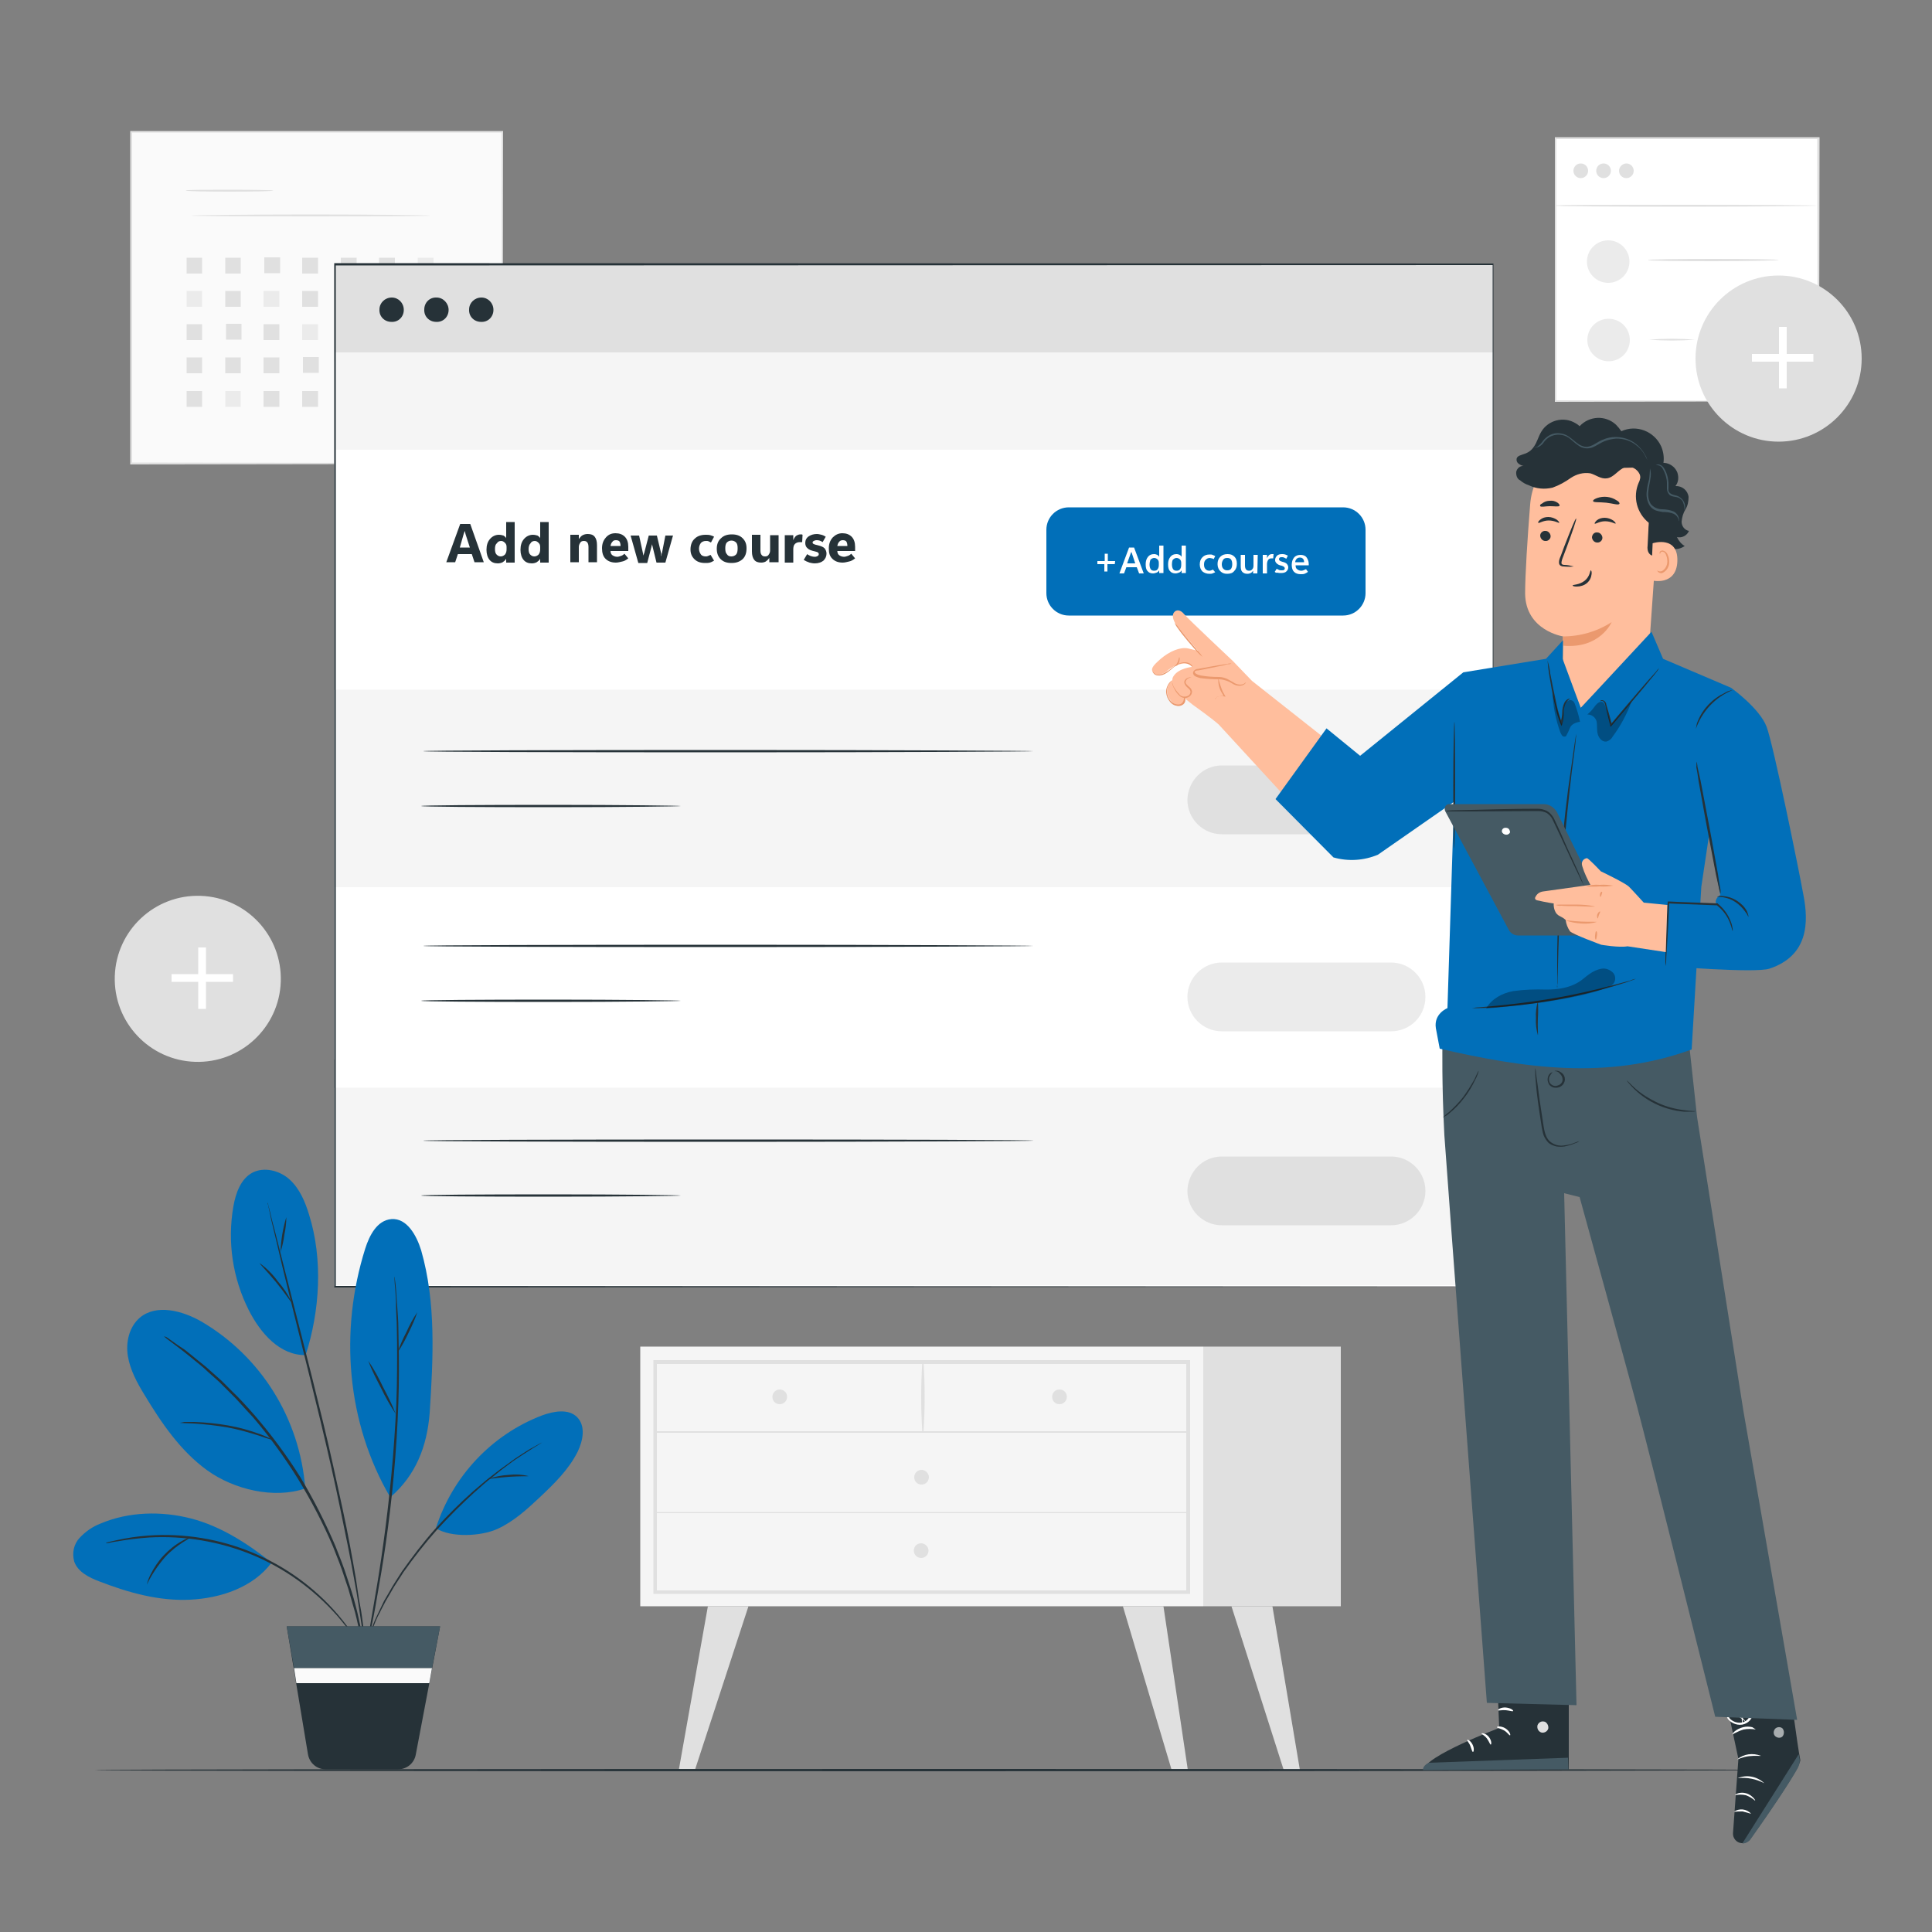 <?xml version="1.0" encoding="utf-8"?>
<!-- Generator: Adobe Illustrator 27.3.1, SVG Export Plug-In . SVG Version: 6.00 Build 0)  -->
<svg version="1.1" id="Layer_1" xmlns="http://www.w3.org/2000/svg" xmlns:xlink="http://www.w3.org/1999/xlink" x="0px" y="0px"
	 viewBox="0 0 500 500" style="enable-background:new 0 0 500 500;" xml:space="preserve">
<rect x="0" y="0" width="500" height="500" fill="#808080" stroke="none"/>
<style type="text/css">
	.st0{fill:#FAFAFA;}
	.st1{fill:#E0E0E0;}
	.st2{fill:#EBEBEB;}
	.st3{fill:#FFFFFF;}
	.st4{fill:#F5F5F5;}
	.st5{fill:#263238;}
	.st6{fill:#016FB9;}
	.st7{fill:#455A64;}
	.st8{opacity:0.6;}
	.st9{fill:#FFBE9D;}
	.st10{fill:#EB996E;}
	.st11{opacity:0.3;}
</style>
<g id="freepik--background-complete--inject-9">
	<rect x="33.9" y="34.1" class="st0" width="96.1" height="85.9"/>
	<path class="st1" d="M130,120c0,0,0-0.6,0-1.6s0-2.6,0-4.6c0-4,0-9.9-0.1-17.4c0-15-0.1-36.5-0.1-62.3l0.2,0.2H34l0,0l0.2-0.3
		c0,31.3,0,60.7,0,85.9l-0.2-0.2l69.5,0.1L123,120h5.2h1.3h-1.3h-5.1l-19.6,0.1l-69.6,0.1h-0.2V120c0-25.2,0-54.7,0-85.9v-0.2H34h96
		h0.2V34c0,25.9-0.1,47.4-0.1,62.4c0,7.5-0.1,13.4-0.1,17.4c0,2,0,3.5,0,4.6S130,120,130,120z"/>
	<path class="st1" d="M70.7,49.3c0,0.2-5.1,0.3-11.3,0.3s-11.3-0.1-11.3-0.3s5.1-0.2,11.3-0.2S70.7,49.2,70.7,49.3z"/>
	<path class="st1" d="M111.4,55.8c0,0.1-13.9,0.2-31,0.2s-31-0.1-31-0.2s13.9-0.3,31-0.3S111.4,55.7,111.4,55.8z"/>
	<rect x="48.3" y="66.7" class="st1" width="4" height="4.1"/>
	<rect x="58.3" y="66.7" class="st1" width="4" height="4.1"/>
	<rect x="68.4" y="66.6" class="st1" width="4.1" height="4.1"/>
	<rect x="78.2" y="66.7" class="st1" width="4.1" height="4.1"/>
	<rect x="88.2" y="66.7" class="st1" width="4.1" height="4.1"/>
	<rect x="98.1" y="66.7" class="st1" width="4.1" height="4.1"/>
	<rect x="108.1" y="66.7" class="st2" width="4.1" height="4.1"/>
	<rect x="48.3" y="75.3" class="st2" width="4" height="4.1"/>
	<rect x="58.3" y="75.3" class="st1" width="4" height="4.1"/>
	<rect x="68.2" y="75.3" class="st2" width="4.1" height="4.1"/>
	<rect x="78.2" y="75.3" class="st1" width="4.1" height="4.1"/>
	<rect x="88.2" y="75.3" class="st1" width="4.1" height="4.1"/>
	<rect x="98.3" y="75.2" class="st1" width="4.1" height="4.1"/>
	<rect x="108.1" y="75.3" class="st1" width="4.1" height="4.1"/>
	<rect x="48.3" y="83.9" class="st1" width="4" height="4.1"/>
	<rect x="58.5" y="83.8" class="st1" width="4" height="4.1"/>
	<rect x="68.2" y="83.9" class="st1" width="4.1" height="4.1"/>
	<rect x="78.2" y="83.9" class="st2" width="4.1" height="4.1"/>
	<rect x="88.2" y="83.9" class="st1" width="4.1" height="4.1"/>
	<rect x="98.1" y="83.9" class="st1" width="4.1" height="4.1"/>
	<rect x="108.1" y="83.9" class="st1" width="4.1" height="4.1"/>
	<rect x="48.3" y="92.5" class="st1" width="4" height="4.1"/>
	<rect x="58.3" y="92.5" class="st1" width="4" height="4.1"/>
	<rect x="68.2" y="92.5" class="st1" width="4.1" height="4.1"/>
	<rect x="78.4" y="92.4" class="st1" width="4.1" height="4.1"/>
	<rect x="88.2" y="92.5" class="st1" width="4.1" height="4.1"/>
	<rect x="98.1" y="92.5" class="st2" width="4.1" height="4.1"/>
	<rect x="108.1" y="92.5" class="st1" width="4.1" height="4.1"/>
	<rect x="48.3" y="101.2" class="st1" width="4" height="4.1"/>
	<rect x="58.3" y="101.2" class="st2" width="4" height="4.1"/>
	<rect x="68.2" y="101.2" class="st1" width="4.1" height="4.1"/>
	<rect x="78.2" y="101.2" class="st1" width="4.1" height="4.1"/>
	<rect x="88.2" y="101.2" class="st1" width="4.1" height="4.1"/>
	<rect x="98.3" y="101" class="st1" width="4.1" height="4.1"/>
	<rect x="108.1" y="101.2" class="st1" width="4.1" height="4.1"/>
	<rect x="402.5" y="35.8" class="st3" width="68" height="68"/>
	<path class="st1" d="M470.5,103.9c0,0,0-0.1,0-0.3s0-0.5,0-1c0-0.8,0-2.1,0-3.7c0-3.2,0-7.9-0.1-13.8c0-11.9-0.1-28.9-0.1-49.3
		l0.2,0.2h-68l0,0l0.3-0.3c0,24.9,0,48.3,0,68.1l-0.2-0.2l49.2,0.1l13.9,0.1h3.7h0.9L470.5,103.9l-1.1-0.1h-3.6l-13.8,0.1l-49.4,0.1
		h-0.2v-0.2c0-19.8,0-43.1,0-68v-0.3h0.3h68h0.2v0.2c0,20.4-0.1,37.5-0.1,49.4c0,5.9,0,10.6-0.1,13.8c0,1.6,0,2.8,0,3.6
		c0,0.4,0,0.7,0,0.9S470.5,103.9,470.5,103.9z"/>
	<path class="st1" d="M470.2,53.2c0,0.1-15.2,0.3-33.9,0.3s-33.9-0.1-33.9-0.3s15.2-0.2,33.9-0.2S470.2,53.1,470.2,53.2z"/>
	<circle class="st1" cx="409.1" cy="44.2" r="1.9"/>
	<circle class="st1" cx="415" cy="44.2" r="1.9"/>
	<path class="st1" d="M422.8,44.2c0,1.1-0.9,1.9-1.9,1.9c-1.1,0-1.9-0.9-1.9-1.9s0.9-1.9,1.9-1.9l0,0
		C421.9,42.3,422.8,43.1,422.8,44.2L422.8,44.2z"/>
	<circle class="st2" cx="416.2" cy="67.7" r="5.5"/>
	<path class="st2" d="M421.8,88c0,3.1-2.5,5.5-5.5,5.5s-5.5-2.5-5.5-5.5c0-3.1,2.5-5.5,5.5-5.5l0,0C419.3,82.5,421.8,84.9,421.8,88z
		"/>
	<path class="st1" d="M460.3,67.3c0,0.1-7.6,0.3-16.9,0.3s-16.9-0.1-16.9-0.3s7.6-0.3,16.9-0.3S460.3,67.1,460.3,67.3z"/>
	<path class="st1" d="M438.7,87.9c-4,0.3-8,0.3-12,0C430.7,87.6,434.7,87.6,438.7,87.9z"/>
	<circle class="st1" cx="460.3" cy="92.8" r="21.5"/>
	<rect x="460.4" y="84.6" class="st3" width="2" height="15.9"/>
	<rect x="453.4" y="91.6" class="st3" width="15.9" height="2"/>
	
		<ellipse transform="matrix(3.327791e-02 -0.999 0.999 3.327791e-02 -203.567 296.142)" class="st1" cx="51.3" cy="253.3" rx="21.5" ry="21.5"/>
	<rect x="51.3" y="245.2" class="st3" width="2" height="15.9"/>
	<rect x="44.4" y="252.1" class="st3" width="15.9" height="2"/>
	<rect x="165.7" y="348.5" class="st4" width="145.7" height="67.2"/>
	<path class="st1" d="M308,412.5H169.1V352H308V412.5z M170,411.6h137V353H170V411.6z"/>
	<rect x="311.4" y="348.5" class="st1" width="35.6" height="67.2"/>
	<path class="st1" d="M169.5,370.8h138c0.1,0,0.2-0.1,0.2-0.2s-0.1-0.2-0.2-0.2h-138c-0.1,0-0.2,0.1-0.2,0.2
		C169.3,370.7,169.4,370.8,169.5,370.8L169.5,370.8z"/>
	<path class="st1" d="M239,370.6c0.4-6.1,0.4-12.2,0-18.2c0-0.1-0.1-0.2-0.2-0.1c-0.1,0-0.1,0.1-0.1,0.1c-0.4,6.1-0.4,12.2,0,18.2
		c0,0.1,0.1,0.1,0.1,0.1S238.9,370.7,239,370.6L239,370.6z"/>
	<path class="st1" d="M276.1,361.5c0,1-0.8,1.9-1.9,1.9s-1.9-0.8-1.9-1.9s0.8-1.9,1.9-1.9S276.1,360.4,276.1,361.5L276.1,361.5z"/>
	<path class="st1" d="M203.7,361.5c0,1-0.8,1.9-1.9,1.9s-1.9-0.8-1.9-1.9c0-1,0.8-1.9,1.9-1.9C202.8,359.6,203.7,360.4,203.7,361.5
		L203.7,361.5z"/>
	<path class="st1" d="M240.4,382.3c0,1-0.8,1.9-1.9,1.9s-1.9-0.8-1.9-1.9c0-1,0.8-1.9,1.9-1.9C239.5,380.4,240.4,381.3,240.4,382.3
		L240.4,382.3z"/>
	<polygon class="st1" points="183.2,415.7 175.7,457.9 179.9,457.9 193.7,415.7 	"/>
	<polygon class="st1" points="301.1,415.7 307.4,458 303.2,458 290.6,415.7 	"/>
	<polygon class="st1" points="329.3,415.7 336.4,458 332.2,458 318.7,415.7 	"/>
	<path class="st1" d="M240.3,401.3c0,1-0.8,1.9-1.9,1.9c-1,0-1.9-0.8-1.9-1.9s0.8-1.9,1.9-1.9l0,0
		C239.4,399.4,240.3,400.3,240.3,401.3z"/>
	<path class="st1" d="M169.5,391.6h138c0.1,0,0.2-0.1,0.1-0.2c0-0.1-0.1-0.1-0.1-0.1h-138c-0.1,0-0.2,0.1-0.1,0.2L169.5,391.6z"/>
</g>
<g id="freepik--Floor--inject-9">
	<path class="st5" d="M461.4,458.1c0,0.1-97.8,0.3-218.4,0.3s-218.4-0.1-218.4-0.3s97.8-0.3,218.4-0.3S461.4,457.9,461.4,458.1z"/>
</g>
<rect x="86.5" y="68.7" class="st3" width="299.9" height="264.2"/>
<rect x="86.5" y="229.6" class="st3" width="299.9" height="44.6"/>
<rect x="86.5" y="178.5" class="st4" width="299.9" height="51.1"/>
<rect x="86.5" y="281.5" class="st4" width="299.9" height="51.1"/>
<path class="st5" d="M267.5,194.4c0,0.1-35.4,0.3-79,0.3s-79-0.1-79-0.3s35.4-0.3,79-0.3S267.5,194.3,267.5,194.4z"/>
<path class="st5" d="M176.2,208.6c0,0.1-15,0.3-33.6,0.3s-33.6-0.1-33.6-0.3s15-0.3,33.6-0.3S176.2,208.5,176.2,208.6z"/>
<path class="st5" d="M267.5,244.8c0,0.1-35.4,0.3-79,0.3s-79-0.1-79-0.3s35.4-0.3,79-0.3S267.5,244.7,267.5,244.8z"/>
<path class="st5" d="M176.2,259c0,0.1-15,0.3-33.6,0.3S109,259.2,109,259s15-0.3,33.6-0.3S176.2,258.9,176.2,259z"/>
<path class="st5" d="M267.5,295.2c0,0.1-35.4,0.3-79,0.3s-79-0.1-79-0.3s35.4-0.3,79-0.3S267.5,295,267.5,295.2z"/>
<path class="st5" d="M176.2,309.4c0,0.1-15,0.3-33.6,0.3s-33.6-0.1-33.6-0.3s15-0.3,33.6-0.3S176.2,309.3,176.2,309.4z"/>
<rect x="86.5" y="68.4" class="st1" width="299.9" height="25.2"/>
<rect x="86.5" y="91.2" class="st4" width="299.9" height="25.2"/>
<path class="st5" d="M104.5,80.2c0,1.8-1.4,3.2-3.2,3.1c-1.8,0-3.2-1.4-3.1-3.2c0-1.7,1.4-3.1,3.2-3.1
	C103.1,77,104.5,78.4,104.5,80.2L104.5,80.2z"/>
<path class="st5" d="M116.1,80.2c0,1.8-1.4,3.2-3.2,3.1c-1.8,0-3.2-1.4-3.1-3.2c0-1.8,1.4-3.2,3.2-3.1l0,0
	C114.7,77,116.1,78.5,116.1,80.2z"/>
<path class="st5" d="M127.7,80.2c0,1.8-1.4,3.2-3.2,3.1c-1.8,0-3.2-1.4-3.1-3.2c0-1.7,1.4-3.1,3.2-3.1
	C126.3,77,127.7,78.4,127.7,80.2L127.7,80.2z"/>
<path class="st5" d="M386.4,333c0-1.7-0.1-103-0.1-264.6l0.1,0.2L86.7,68.7l0,0l0.2-0.3c0,93.9,0,183.4,0,264.6l-0.2-0.2L386.4,333
	l-299.7,0.2h-0.2V333c0-81.2,0-170.6,0-264.6v-0.3h0.2l299.7,0.1h0.1v0.2C386.5,230,386.4,331.3,386.4,333z"/>
<path class="st6" d="M276.6,131.3h71c3.2,0,5.8,2.6,5.8,5.8v16.4c0,3.2-2.6,5.8-5.8,5.8h-71c-3.2,0-5.8-2.6-5.8-5.8v-16.4
	C270.8,133.9,273.4,131.3,276.6,131.3z"/>
<path class="st1" d="M316.2,198.1H360c4.9,0,8.9,4,8.9,8.9l0,0c0,4.9-4,8.9-8.9,8.9h-43.8c-4.9,0-8.9-4-8.9-8.9l0,0
	C307.4,202.1,311.3,198.1,316.2,198.1z"/>
<path class="st2" d="M360,266.9h-43.8c-4.9,0-8.9-4-8.9-8.9l0,0l0,0c0-4.9,4-8.9,8.9-8.9l0,0H360c4.9,0,8.9,4,8.9,8.9l0,0l0,0
	C368.9,263,364.9,266.9,360,266.9L360,266.9z"/>
<path class="st1" d="M316.2,299.3H360c4.9,0,8.9,4,8.9,8.9l0,0c0,4.9-4,8.9-8.9,8.9h-43.8c-4.9,0-8.9-4-8.9-8.9l0,0
	C307.4,303.3,311.3,299.3,316.2,299.3z"/>
<g id="freepik--Plant--inject-9">
	<path class="st6" d="M79,385.2c-8,2.8-18.5,0.3-25.4-4.7S41.8,368.3,37.4,361c-1.9-3.1-3.7-6.4-4.3-10s0.3-7.6,3.1-10
		c4.3-3.6,11-1.8,15.9,1C67.5,351,77.6,367.1,79,385.2"/>
	<path class="st6" d="M70.3,404.4c-4.8,6.4-13.1,9.2-21.1,9.6s-15.9-1.8-23.4-4.7c-2.7-1-5.7-2.5-6.6-5.2c-0.6-2.2-0.1-4.5,1.4-6.1
		s3.3-2.9,5.4-3.7c7.3-3.1,15.8-3.3,23.5-1.3S64.1,399.5,70.3,404.4"/>
	<path class="st6" d="M79.1,350.7c-6.7,0.1-11.7-5.7-14.7-11.6c-4.2-8.3-5.6-17.7-4-26.9c0.6-3.4,1.9-7.1,4.9-8.7
		c3-1.6,7.1-0.6,9.7,1.8s4,5.8,5,9.1C83.6,325.9,82.8,339.2,79.1,350.7"/>
	<path class="st6" d="M101,387.5c-11.3-19.3-13.2-43-6.5-64.3c1.1-3.5,3.1-7.4,6.8-7.7c4-0.3,6.5,4.2,7.7,8.1
		c3.9,13.6,3.1,28,2.2,42.1C110.5,374.4,107.6,381.8,101,387.5"/>
	<path class="st6" d="M112.8,395.5c4.3-13.4,14.4-24.2,27.5-29.2c3-1.1,6.9-1.8,9.1,0.5s1.5,6,0.1,8.9c-2.3,4.6-6,8.2-9.7,11.7
		c-3.4,3.2-6.9,6.4-11.1,8.3C124.5,397.6,116.7,398,112.8,395.5"/>
	<path class="st5" d="M42.4,345.8c0.1,0.1,0.1,0.1,0.2,0.2l0.6,0.5l2.4,1.8l1.7,1.3c0.6,0.5,1.3,1,2,1.6c1.4,1.2,3.1,2.4,4.7,4
		l2.7,2.4c0.9,0.9,1.8,1.8,2.8,2.8c2,1.9,3.8,4.1,5.9,6.3c4.3,5,8.2,10.4,11.7,16c3.4,5.6,6.5,11.5,9.1,17.6c1.1,2.8,2.2,5.5,3,8.1
		c0.4,1.3,0.9,2.5,1.2,3.7l1,3.5c0.7,2.2,1.1,4.3,1.5,6c0.2,0.9,0.4,1.7,0.6,2.5s0.3,1.5,0.4,2.1c0.2,1.2,0.4,2.2,0.5,2.9l0.2,0.8
		c0,0.1,0,0.2,0.1,0.2c0-0.1,0-0.2,0-0.3c0-0.2-0.1-0.5-0.1-0.8c-0.1-0.7-0.2-1.7-0.4-2.9c-0.1-0.6-0.2-1.4-0.3-2.1
		s-0.3-1.6-0.5-2.5c-0.4-1.8-0.8-3.9-1.4-6.1c-0.3-1.1-0.6-2.3-1-3.5s-0.8-2.5-1.2-3.7c-0.8-2.6-1.9-5.3-3-8.1
		c-2.6-6.1-5.6-12-9-17.7c-3.5-5.6-7.5-11-11.8-16c-2-2.3-4-4.5-5.9-6.3c-1-1-1.9-1.9-2.8-2.8l-2.7-2.4c-1.7-1.6-3.4-2.8-4.8-4
		c-0.7-0.6-1.4-1.1-2-1.6l-1.8-1.2l-2.4-1.7L43,346C42.5,345.9,42.4,345.8,42.4,345.8z"/>
	<path class="st5" d="M27.4,399.4c0.3,0,0.5-0.1,0.8-0.1c0.5-0.1,1.2-0.3,2.2-0.4c2.7-0.5,5.5-0.8,8.2-1c9.1-0.5,18.2,1,26.7,4.5
		c8.4,3.5,15.9,8.9,22,15.8c1.8,2.1,3.5,4.3,5.1,6.5c0.6,0.8,0.9,1.5,1.2,1.9c0.1,0.2,0.3,0.4,0.4,0.6c-0.1-0.2-0.2-0.5-0.4-0.7
		c-0.3-0.5-0.6-1.1-1.2-2c-1.5-2.3-3.2-4.6-5-6.7c-12.2-14.2-30.4-21.7-49-20.4c-2.8,0.2-5.5,0.6-8.2,1.2c-1,0.2-1.7,0.4-2.2,0.5
		S27.4,399.4,27.4,399.4z"/>
	<path class="st5" d="M69.3,311.2c0,0.1,0,0.2,0,0.3l0.2,0.9c0.2,0.8,0.4,1.9,0.7,3.3c0.7,2.9,1.7,7,2.9,12.2
		c2.5,10.3,6.1,24.4,9.9,40.1c1.9,7.9,3.6,15.4,5,22.2s2.7,13,3.6,18.2c0.5,2.6,0.9,5,1.2,7s0.6,3.9,0.8,5.3s0.4,2.6,0.5,3.4
		c0.1,0.4,0.1,0.7,0.2,0.9c0,0.1,0,0.2,0.1,0.3c0-0.1,0-0.2,0-0.3c0-0.2-0.1-0.5-0.1-0.9l-0.3-3.3c-0.2-1.5-0.4-3.3-0.8-5.3
		s-0.7-4.4-1.1-7c-0.9-5.2-2-11.4-3.5-18.3s-3.1-14.4-5-22.2c-3.8-15.7-7.5-29.8-10.1-40.1c-1.3-5.1-2.3-9.2-3.1-12.1
		c-0.3-1.4-0.6-2.5-0.8-3.3c-0.1-0.4-0.2-0.6-0.2-0.9C69.4,311.4,69.3,311.3,69.3,311.2z"/>
	<path class="st5" d="M95.4,423.8c0-0.1,0.1-0.2,0.1-0.2c0-0.2,0.1-0.4,0.2-0.7c0.1-0.6,0.3-1.5,0.6-2.7c0.5-2.3,1.1-5.7,1.8-9.9
		c1.5-8.4,3.2-20.1,4.2-33.1c0.5-6.5,0.8-12.7,0.9-18.3s0-10.7-0.1-15c0-2.1-0.2-4.1-0.3-5.8s-0.2-3.1-0.3-4.3s-0.2-2.1-0.3-2.7
		c0-0.3,0-0.5-0.1-0.7c0-0.1,0-0.2,0-0.2c0,0.1,0,0.2,0,0.2c0,0.2,0,0.4,0,0.7c0,0.7,0.1,1.6,0.2,2.7s0.2,2.6,0.2,4.3
		s0.2,3.6,0.2,5.7c0.1,4.3,0.1,9.3,0,15s-0.5,11.8-1,18.3c-1.1,13-2.7,24.6-4.1,33c-0.7,4.2-1.3,7.6-1.7,10c-0.2,1.1-0.3,2-0.5,2.7
		c0,0.3-0.1,0.5-0.1,0.7C95.3,423.6,95.3,423.7,95.4,423.8z"/>
	<path class="st5" d="M94.5,426.2c0.1-0.2,0.2-0.4,0.3-0.7l0.8-1.9l0.5-1.4c0.2-0.5,0.5-1,0.7-1.6s0.5-1.2,0.8-1.9s0.7-1.3,1-2
		l1.2-2.3l1.4-2.4c0.9-1.7,2.1-3.3,3.2-5.1c2.7-3.8,5.5-7.4,8.6-10.9c3.1-3.4,6.4-6.7,9.8-9.8c1.6-1.4,3.1-2.8,4.6-3.9l2.1-1.7
		l2-1.5c1.3-1,2.5-1.8,3.6-2.5s2-1.3,2.8-1.8l1.8-1.1c0.2-0.1,0.4-0.3,0.6-0.4c-0.2,0.1-0.4,0.2-0.6,0.3l-1.8,1
		c-0.8,0.4-1.7,1-2.8,1.7s-2.3,1.5-3.6,2.5l-2.1,1.5l-2.2,1.7c-1.5,1.1-3,2.5-4.7,3.9c-3.5,3.1-6.8,6.4-9.9,9.8
		c-3.1,3.5-5.9,7.2-8.6,11c-1.1,1.8-2.3,3.5-3.2,5.2l-1.4,2.4l-1.1,2.3c-0.3,0.7-0.7,1.4-1,2.1s-0.6,1.3-0.8,1.9s-0.5,1.1-0.7,1.7
		s-0.3,1-0.5,1.4c-0.3,0.8-0.5,1.5-0.7,2C94.6,425.8,94.5,426,94.5,426.2z"/>
	<path class="st5" d="M46.6,368.2c0,0.1,1.4,0.1,3.6,0.2c2.9,0.2,5.7,0.5,8.6,1c2.8,0.5,5.6,1.3,8.4,2.2c1.1,0.4,2.3,0.8,3.4,1.1
		c-0.3-0.2-0.5-0.3-0.8-0.5c-0.6-0.3-1.4-0.6-2.4-1c-2.7-1-5.5-1.8-8.4-2.3s-5.8-0.8-8.7-0.9c-1.1,0-2,0-2.6,0
		C47.2,368.1,46.9,368.2,46.6,368.2z"/>
	<path class="st5" d="M38,410.1c1.2-2.5,2.8-4.9,4.7-7.1c3.2-3.5,6.8-5,6.7-5.2c-0.8,0.2-1.6,0.6-2.3,1c-1.8,1-3.4,2.3-4.8,3.8
		c-1.4,1.5-2.5,3.2-3.4,5C38.5,408.4,38.2,409.2,38,410.1z"/>
	<path class="st5" d="M67.2,326.9c-0.1,0.1,2,2.2,4.3,5s3.9,5.3,4,5.2c-0.9-2-2.2-3.9-3.6-5.5C70.6,329.8,69,328.2,67.2,326.9z"/>
	<path class="st5" d="M74.1,315c-0.9,2.9-1.4,6-1.5,9c0.5-1.5,0.8-3,1-4.5C73.9,318.1,74.1,316.5,74.1,315z"/>
	<path class="st5" d="M95.3,352.2c0.9,2.4,2.1,4.7,3.3,7c1.1,2.3,2.4,4.6,3.8,6.7c-0.9-2.4-2.1-4.7-3.3-7
		C98,356.6,96.8,354.3,95.3,352.2z"/>
	<path class="st5" d="M108,339.6c-1.1,1.6-2,3.3-2.8,5.1c-0.9,1.7-1.7,3.5-2.3,5.3c1.1-1.6,2-3.3,2.8-5
		C106.6,343.2,107.4,341.4,108,339.6z"/>
	<path class="st5" d="M126.6,382.7c0,0.1,2.3-0.3,5.1-0.5s5.1-0.1,5.1-0.2c-1.7-0.4-3.4-0.5-5.1-0.3
		C129.9,381.8,128.2,382.1,126.6,382.7z"/>
	<path class="st5" d="M113.9,420.9l-6.3,33.2c-0.4,2.2-2.3,3.8-4.6,3.8H84.3c-2.3,0-4.2-1.6-4.6-3.9l-5.5-33.1H113.9z"/>
	<polygon class="st7" points="111.8,431.7 76.1,431.7 74.2,420.9 113.9,420.9 	"/>
	<polygon class="st0" points="111.8,431.7 111.1,435.6 76.7,435.6 76.1,431.7 	"/>
</g>
<g id="freepik--Character--inject-9">
	<path class="st5" d="M387.2,427.8l0.8,19.4c0,0-19.4,7.3-19.6,10.9l37.6-0.2v-30.2L387.2,427.8z"/>
	<path class="st1" d="M399.6,445.5c0.7,0.2,1.2,1,1.1,1.8c-0.2,0.8-1,1.2-1.7,1.1c-0.8-0.2-1.3-1-1.1-1.9c0.3-0.8,1.1-1.2,1.9-0.9"
		/>
	<path class="st7" d="M405.9,457.9l-0.1-3l-36,1.3c0,0-1.7,0.7-1.5,1.9L405.9,457.9z"/>
	<path class="st3" d="M387.4,447c0,0.2,0.9,0.3,1.8,0.8s1.4,1.4,1.6,1.3s-0.1-1.1-1.2-1.8S387.3,446.8,387.4,447z"/>
	<path class="st3" d="M383.4,448.6c0,0.2,0.8,0.5,1.4,1.3s0.8,1.6,1,1.6s0.3-1-0.5-2S383.4,448.5,383.4,448.6z"/>
	<path class="st3" d="M381.2,453.4c0.2,0,0.4-0.9-0.1-1.9s-1.3-1.4-1.4-1.2s0.5,0.7,0.8,1.5S381,453.4,381.2,453.4z"/>
	<path class="st3" d="M387.7,442.6c0.1,0.2,0.9-0.1,2,0s1.8,0.4,1.9,0.2s-0.7-0.8-1.9-0.9S387.6,442.4,387.7,442.6z"/>
	<path class="st5" d="M445,432.3l4.9,22.9l-1.4,19.2c-0.1,1.3,0.9,2.5,2.2,2.6c0.1,0,0.1,0,0.2,0l0,0c0.8,0,1.5-0.4,2-1
		c2.9-4,13.4-18.9,13-20.6c-0.5-1.9-3.5-24.5-3.5-24.5L445,432.3z"/>
	<path class="st7" d="M450.9,477.1l14.6-23.1l0.2,1c0.2,0.8,0,1.7-0.4,2.5c-1.1,2-4.4,7.4-12.4,18.7
		C452.4,476.7,451.7,477.1,450.9,477.1L450.9,477.1z"/>
	<g class="st8">
		<path class="st3" d="M459.4,447.4c-0.5,0.6-0.5,1.4,0,1.9s1.4,0.6,1.9,0.1c0.5-0.6,0.5-1.5,0-2.1c-0.6-0.5-1.5-0.4-2,0.2"/>
	</g>
	<path class="st3" d="M454.2,466c-0.7-0.6-1.5-1.1-2.4-1.4c-0.9-0.2-1.8-0.2-2.8,0c0,0,0.2-0.3,0.8-0.5c0.7-0.2,1.4-0.2,2.1,0
		s1.3,0.6,1.8,1.1S454.3,466,454.2,466z"/>
	<path class="st3" d="M453.2,469.4c-0.7-0.2-1.5-0.4-2.2-0.6c-0.8,0-1.5,0-2.3,0.1C450.1,467.9,452,468.1,453.2,469.4z"/>
	<path class="st3" d="M456.6,461.5c-2.1-1.1-4.5-1.6-6.9-1.3C452,459.2,454.7,459.7,456.6,461.5z"/>
	<path class="st3" d="M455.7,454.4c0,0.1-1.4-0.1-3.1,0.1s-2.9,0.9-3,0.8C451.3,453.9,453.6,453.6,455.7,454.4L455.7,454.4z"/>
	<path class="st3" d="M454.4,447.6c-1.1-0.2-2.1-0.2-3.2,0c-1,0.3-2,0.8-2.9,1.3c0,0,0.1-0.4,0.6-0.8c0.6-0.5,1.4-0.9,2.2-1.1
		c0.8-0.2,1.6-0.2,2.4,0C454.1,447.4,454.4,447.6,454.4,447.6z"/>
	<path class="st3" d="M451,446.4c-0.1-0.3-0.2-0.6-0.2-0.9c-0.1-0.8,0-1.6,0.3-2.4c0.1-0.6,0.5-1.1,0.9-1.5c0.3-0.2,0.8-0.2,1.1,0
		c0.3,0.2,0.5,0.6,0.6,1c0.2,1.6-0.8,3.1-2.3,3.6s-3.2-0.1-4.2-1.3c-0.2-0.3-0.4-0.7-0.3-1.1s0.5-0.6,0.9-0.7c0.6,0,1.2,0.2,1.7,0.5
		c0.7,0.4,1.4,0.9,1.9,1.5c0.2,0.2,0.4,0.5,0.5,0.7c-0.8-0.8-1.6-1.4-2.6-1.9c-0.5-0.2-1-0.4-1.5-0.4c-0.2,0-0.4,0.2-0.5,0.4
		c0,0.3,0.1,0.5,0.2,0.7c0.9,1,2.3,1.5,3.6,1.1c1.3-0.4,2.1-1.7,2-3.1c0-0.3-0.2-0.5-0.4-0.7c-0.2-0.1-0.4-0.1-0.6,0
		c-0.4,0.3-0.7,0.8-0.8,1.2C451.1,444.2,450.9,445.3,451,446.4z"/>
	<path class="st7" d="M373.3,270.4c0,0-0.2,10.2,0.5,23.4c0.3,5.1,11,146.9,11,146.9l23.2,0.6l-3.2-132.5l4,1
		c0,0,12.2,44.2,14.9,54.3c3.2,12,20.2,80.2,20.2,80.2l21.2,0.8l-13.9-79.9l-12-76.1l-2.4-22.1L373.3,270.4z"/>
	<path class="st5" d="M408.8,295.3c-0.3,0.2-0.6,0.4-1,0.5c-0.9,0.4-1.9,0.7-2.9,0.9c-0.7,0.1-1.4,0.1-2.1,0
		c-0.8-0.2-1.6-0.5-2.2-1.1c-0.6-0.7-1.1-1.5-1.3-2.4c-0.2-0.9-0.4-1.9-0.5-2.8c-0.6-3.8-1.1-7.3-1.3-9.9c-0.1-1.3-0.2-2.3-0.2-3
		c0-0.4,0-0.7,0-1.1c0.1,0.4,0.2,0.7,0.2,1.1c0.1,0.8,0.2,1.8,0.4,3c0.3,2.5,0.8,6,1.4,9.8c0.3,1.9,0.5,3.8,1.7,5
		c1.1,1,2.6,1.4,4,1.1c1-0.1,1.9-0.4,2.9-0.8C408.1,295.5,408.5,295.4,408.8,295.3z"/>
	<path class="st5" d="M402.3,277.2c0,0,0.1-0.1,0.5-0.1c0.5,0,0.9,0.2,1.3,0.5c0.6,0.4,0.9,1.1,0.9,1.8c-0.1,1.3-1.2,2.2-2.5,2.1
		c-0.6,0-1.1-0.3-1.5-0.7c-0.4-0.6-0.6-1.3-0.4-2c0.1-0.5,0.4-0.9,0.7-1.1c0.3-0.2,0.4-0.2,0.5-0.2c-0.4,0.4-0.7,0.9-0.9,1.4
		c-0.1,0.6,0,1.2,0.4,1.6c0.5,0.5,1.2,0.7,1.9,0.4c0.7-0.2,1.2-0.8,1.2-1.5c0-0.6-0.3-1.2-0.7-1.5
		C403.4,277.4,402.9,277.2,402.3,277.2z"/>
	<path class="st5" d="M438.8,287.6c-0.3,0.1-0.5,0.1-0.8,0.1c-0.7,0-1.5,0-2.2,0c-4.8-0.4-9.4-2.5-12.8-5.8c-0.5-0.5-1-1-1.5-1.6
		c-0.2-0.2-0.3-0.4-0.5-0.7c0.1,0,0.8,0.8,2.1,2c1.8,1.6,3.8,2.8,5.9,3.8c2.2,1,4.4,1.6,6.8,1.9
		C437.7,287.6,438.8,287.5,438.8,287.6z"/>
	<path class="st5" d="M382.7,277.1c-0.2,0.8-0.5,1.6-0.9,2.3c-0.8,1.7-1.8,3.4-3,4.9c-1.1,1.4-2.3,2.7-3.7,3.8
		c-0.5,0.5-1.1,0.8-1.7,1.1c0.5-0.5,1-1,1.6-1.4c1.3-1.2,2.5-2.4,3.6-3.8c1.1-1.5,2.1-3.1,3-4.7
		C382.2,277.9,382.6,277.1,382.7,277.1z"/>
	<path class="st9" d="M396,130.6c0.7-9.4,8.5-16.6,17.9-16.6h0.9c10,0.6,15.2,9.4,14.4,19.4l-2.2,31.2l-17.9,18.6l-4.6-11.1v-7.4
		c0,0-9.7-1.5-9.8-11.1C394.7,148.9,395.3,139.3,396,130.6z"/>
	<path class="st10" d="M404.5,164.7c4.5,0,8.9-1.3,12.6-3.7c0,0-3,7-12.6,6.1V164.7z"/>
	<path class="st5" d="M398.6,138.6c0,0.7,0.6,1.4,1.3,1.4c0.7,0.1,1.4-0.5,1.4-1.2l0,0c0-0.7-0.6-1.4-1.3-1.4
		C399.3,137.3,398.6,137.9,398.6,138.6L398.6,138.6z"/>
	<path class="st5" d="M398.1,135.3c0.2,0.2,1.2-0.6,2.7-0.6s2.6,0.7,2.7,0.6s-0.1-0.4-0.6-0.8c-0.6-0.4-1.4-0.7-2.2-0.7
		c-0.8,0-1.5,0.2-2.1,0.7C398.1,134.9,398,135.2,398.1,135.3z"/>
	<path class="st5" d="M412,139c0,0.7,0.6,1.4,1.3,1.4c0.7,0.1,1.4-0.5,1.4-1.2l0,0c0-0.7-0.6-1.4-1.3-1.4
		C412.7,137.7,412.1,138.2,412,139L412,139z"/>
	<path class="st5" d="M412.7,135.5c0.2,0.2,1.2-0.6,2.7-0.6s2.6,0.7,2.7,0.6s-0.1-0.4-0.6-0.8c-0.6-0.4-1.4-0.7-2.2-0.7
		c-0.8,0-1.5,0.2-2.1,0.7C412.8,135.1,412.6,135.5,412.7,135.5z"/>
	<path class="st5" d="M407.3,146.6c-0.8-0.2-1.6-0.4-2.4-0.4c-0.4,0-0.7-0.1-0.8-0.4c0-0.4,0.1-0.8,0.2-1.1l1.1-2.9
		c1.5-4.1,2.7-7.5,2.5-7.6s-1.5,3.2-3.1,7.3c-0.4,1-0.7,2-1.1,2.9c-0.2,0.5-0.3,1-0.2,1.5c0.1,0.3,0.3,0.5,0.6,0.6
		c0.2,0.1,0.4,0.1,0.6,0.1C405.7,146.7,406.5,146.7,407.3,146.6z"/>
	<path class="st5" d="M411.7,147.6c-0.2,0-0.2,1.6-1.6,2.7s-3.1,1-3.1,1.2s0.4,0.3,1.1,0.3c0.9,0,1.9-0.3,2.6-0.9
		c0.7-0.6,1.1-1.4,1.2-2.3C412,148,411.8,147.6,411.7,147.6z"/>
	<path class="st5" d="M412.3,129.7c0.1,0.4,1.6,0.2,3.4,0.4s3.1,0.7,3.4,0.3c0.1-0.2-0.1-0.6-0.7-0.9c-1.5-1-3.4-1.2-5.1-0.6
		C412.5,129.2,412.2,129.5,412.3,129.7z"/>
	<path class="st5" d="M398.6,131c0.3,0.3,1.3,0,2.5,0s2.3,0.2,2.5-0.1c0.1-0.2-0.1-0.5-0.5-0.8c-0.6-0.4-1.3-0.6-2-0.5
		c-0.7,0-1.4,0.2-2,0.7C398.6,130.5,398.5,130.8,398.6,131z"/>
	<path class="st5" d="M392.4,122.1c0.2-0.9,1-1.6,1.9-1.5c-0.5-0.1-0.9-0.3-1.3-0.6c-0.4-0.3-0.6-0.8-0.5-1.3
		c0.2-0.8,1.2-0.9,1.9-1.2c1-0.3,1.9-0.9,2.5-1.8c0.9-1.2,1.2-2.7,2-4c1.8-3,5.8-4,8.8-2.2c0.4,0.2,0.8,0.5,1.1,0.8
		c2.5-2.7,6.7-2.9,9.4-0.4c0.5,0.5,1,1.1,1.4,1.7c3.9-1.8,8.5,0,10.3,3.9c0.6,1.4,0.8,2.9,0.6,4.3l-5.9,3.8c-0.3-1.8-1.9-3-3.7-2.8
		c-0.1,0-0.2,0-0.3,0.1c-1.8,0.6-2.9,2.7-4.8,2.9c-1.5,0.2-2.8-0.9-4.2-1.3c-1.8-0.3-3.6,0.2-5.1,1.2c-1.4,1-3,1.9-4.7,2.5
		c-2.1,0.5-4.2,0.3-6.1-0.6c-0.9-0.3-1.6-0.7-2.3-1.3C392.7,124,392.3,123.1,392.4,122.1z"/>
	<path class="st5" d="M423.4,121l-27.5,0.6c0.9-1.9,2.3-3.5,4-4.7c3.6-2.8,7.9-4.3,12.5-4.5c4.5-0.1,13.6,5.4,16.9,8.5
		c2.6,2.5,2.6,4.6,2.6,4.6c0.4,3.6-1.6,7.6-2.4,11.1c-0.4,1.8-1.2,7.3-1.2,7.3l0,0c-1.5,0-2.1-1.2-1.9-2.7l0.3-5.9
		c-3.1-2.5-4.2-6.7-2.6-10.4C424.4,124.4,425.2,122,423.4,121z"/>
	<path class="st5" d="M427.1,134.9c1.3-4.9,2.4-10.2,0.8-15l0.8-0.1l0.4,0.2c2-0.7,4.2,0.3,5,2.3c0.4,1.2,0.3,2.5-0.5,3.5
		c1.7-0.1,3.2,1.1,3.4,2.8c0,1.1-0.2,2.3-0.8,3.2c-0.6,1-0.9,2.1-1,3.2c0,1.2,0.8,2.2,1.9,2.4c-0.5,1.2-1.8,1.9-3.1,1.6
		c0.4,0.9,1.1,1.8,2,2.3c-1.8,1.3-4.2,0.9-6.2,0c-1.2-0.5-2.2-1.3-2.8-2.5C426.6,137.7,426.6,136.2,427.1,134.9z"/>
	<path class="st9" d="M427.7,140.6c0.2-0.1,6.6-2,6.4,4.6s-6.8,5.1-6.8,4.9S427.7,140.6,427.7,140.6z"/>
	<path class="st10" d="M428.9,147.6c0,0,0.1,0.1,0.3,0.2c0.3,0.1,0.6,0.1,0.9,0c0.9-0.5,1.4-1.5,1.4-2.5c0-0.6-0.1-1.1-0.3-1.6
		c-0.1-0.4-0.4-0.8-0.8-0.9c-0.3-0.1-0.6,0-0.7,0.3c-0.1,0.2-0.1,0.3-0.1,0.3s-0.1-0.1-0.1-0.4c0-0.2,0.1-0.3,0.3-0.4
		c0.2-0.1,0.4-0.2,0.6-0.1c0.5,0.1,1,0.5,1.2,1.1c0.3,0.6,0.4,1.2,0.4,1.9c0,1.2-0.7,2.3-1.8,2.8c-0.3,0.1-0.7,0-1-0.2
		C428.9,147.8,428.9,147.6,428.9,147.6z"/>
	<path class="st7" d="M434.4,134.9c0,0,0.2-0.2,0.1-0.8c-0.2-0.7-0.6-1.3-1.3-1.7c-0.9-0.4-2-0.6-3-0.6c-1.2,0-2.3-0.5-3-1.4
		c-0.6-1-0.8-2.3-0.6-3.4c0.1-1.1,0.4-2.1,0.5-3c0.2-0.9,0.2-1.9-0.1-2.8c0,0.9-0.1,1.9-0.2,2.8c-0.2,0.8-0.5,1.8-0.6,3
		c-0.2,1.3,0,2.6,0.7,3.8c0.4,0.6,0.9,1,1.6,1.3c0.6,0.2,1.2,0.3,1.8,0.4c1,0,2,0.1,2.9,0.5c0.6,0.3,1,0.8,1.2,1.4
		C434.4,134.4,434.4,134.7,434.4,134.9z"/>
	<path class="st7" d="M435.9,132c0,0,0.1-0.2,0.2-0.6c0.1-1-0.4-2-1.2-2.6c-0.4-0.3-0.8-0.5-1.3-0.6c-0.4-0.1-0.9-0.2-1.3-0.5
		s-0.6-0.7-0.5-1.2c0-0.5,0-1,0-1.6c-0.1-1.4-0.5-2.7-1.2-3.8c-0.3-0.5-0.9-0.9-1.5-0.9c-0.4,0-0.6,0.2-0.6,0.2s0.2-0.1,0.6,0
		c0.5,0.1,1,0.4,1.2,0.9c0.4,0.7,0.7,1.4,0.9,2.2c0.1,0.5,0.2,0.9,0.2,1.4s0,1,0,1.6s0.3,1.2,0.7,1.6c0.4,0.3,0.9,0.4,1.5,0.5
		c0.8,0.1,1.5,0.5,1.9,1.2C435.8,130.6,436,131.3,435.9,132z"/>
	<path class="st7" d="M396.9,115.7c0,0,0.5,0.3,1.4-0.1c0.5-0.3,0.9-0.6,1.2-1.1c0.4-0.6,0.9-1,1.5-1.4c1.6-0.9,3.5-0.8,5,0.2
		c0.8,0.6,1.6,1.4,2.5,2c0.5,0.4,1.1,0.6,1.7,0.7s1.3,0,1.9-0.2c1.2-0.5,2.1-1.2,3.1-1.6s2-0.6,3.1-0.7c1.8,0,3.6,0.5,5,1.6
		c1,0.7,1.8,1.6,2.4,2.7c0.4,0.8,0.6,1.2,0.6,1.2s0-0.1-0.1-0.3c-0.1-0.3-0.2-0.6-0.4-0.9c-0.6-1.1-1.4-2.1-2.4-2.9
		c-1.5-1.2-3.4-1.8-5.3-1.8c-1.1,0-2.2,0.2-3.3,0.7c-1.1,0.4-2,1.2-3.1,1.6c-0.5,0.2-1.1,0.3-1.6,0.2c-0.5-0.1-1-0.3-1.5-0.6
		c-0.9-0.6-1.7-1.4-2.6-2c-0.8-0.6-1.9-0.9-2.9-0.9c-0.9,0-1.8,0.3-2.5,0.8c-0.6,0.4-1.1,0.9-1.5,1.5c-0.3,0.4-0.7,0.8-1.1,1.1
		C397.8,115.7,397.3,115.8,396.9,115.7z"/>
	<path class="st9" d="M358.2,203.2l-34.2-27l-4.9-5.1c0,0-11.6-10.9-12.6-12.1c-1.1-1.4-2.1-1.1-2.5-0.7c-0.8,0.7-0.5,2.1,0.4,3.4
		c0.3,0.4,5.7,6.8,5.7,6.8c-0.9-0.3-1.8-0.5-2.7-0.7c-2-0.4-4.8,0.8-7,2.7s-2.7,2.7-1.9,3.6c0.3,0.3,0.7,0.5,1.2,0.5
		c0.7,0,1.4-0.3,2-0.7c3.6-3.1,6.2-2,6.2-2l0.6,0.7c0,0-3.5,0.3-4.8,2.4c-0.2,0.3-0.3,0.6-0.3,1c-1.6,1.3-1.8,3.7-0.4,5.3
		c0.4,0.5,0.9,0.9,1.5,1.1c0.6,0.3,1.3,0.2,1.8-0.2c0.2-0.3,0.3-0.6,0.3-0.9c0-0.2,0.1-0.3,0.1-0.5l2,1.6c0,0,4.8,3.4,6.7,5.1
		l28.6,31.1c3.9,4.3,10.5,4.5,14.8,0.6l0.1-0.1l0,0c4.2-4,4.3-10.6,0.3-14.8C358.9,203.9,358.5,203.5,358.2,203.2z"/>
	<path class="st9" d="M322.6,176.7c-0.6,0.7-1.6,0.9-2.5,0.5c-0.9-0.3-1.6-0.9-2.4-1.2c-2.5-1.1-5.5,0-8-1.2
		c-0.4-0.2-0.7-0.5-0.6-0.8s0.5-0.5,0.8-0.5l8.8-1.7"/>
	<path class="st10" d="M318.7,171.7c-0.3,0-0.7,0-1,0.1c-0.6,0.1-1.5,0.2-2.6,0.4l-3.9,0.7l-1.1,0.2c-0.5,0-0.9,0.2-1.2,0.6
		c-0.2,0.3-0.2,0.6,0,0.9c0.1,0.2,0.3,0.4,0.6,0.5c0.4,0.2,0.8,0.3,1.2,0.4c1.6,0.2,3.2,0.3,4.8,0.3c0.7,0,1.4,0.2,2,0.4
		s1.1,0.5,1.6,0.8c0.8,0.5,1.8,0.6,2.6,0.3c0.6-0.3,0.8-0.7,0.7-0.7c-0.2,0.2-0.5,0.4-0.8,0.5c-0.8,0.2-1.7,0-2.4-0.5
		c-0.5-0.3-1.1-0.6-1.6-0.9c-0.7-0.3-1.4-0.5-2.1-0.5c-1.6,0-3.2-0.1-4.8-0.4c-0.4-0.1-0.8-0.2-1.1-0.4c-0.3-0.2-0.5-0.4-0.4-0.6
		s0.5-0.3,0.9-0.3l1.1-0.2l3.9-0.8c1.1-0.2,2-0.4,2.6-0.6C318.1,171.9,318.4,171.9,318.7,171.7z"/>
	<path class="st10" d="M308.6,172.6c-0.4-0.4-0.9-0.7-1.5-0.9s-1.2-0.1-1.8,0.1c-0.7,0.3-1.4,0.7-1.9,1.2c-0.6,0.5-1.2,1-1.9,1.4
		c-0.6,0.3-1.2,0.5-1.9,0.4c-0.5,0-0.9-0.3-1.1-0.6c-0.1-0.1-0.2-0.3-0.2-0.5c0,0,0.1,0.1,0.3,0.4c0.3,0.3,0.7,0.5,1.1,0.5
		c0.6,0,1.2-0.2,1.8-0.5c0.7-0.4,1.3-0.8,1.9-1.3s1.3-0.9,2-1.2c0.6-0.2,1.3-0.3,2-0.1c0.4,0.1,0.8,0.4,1.1,0.7
		C308.5,172.4,308.6,172.6,308.6,172.6z"/>
	<path class="st10" d="M304,161.2c0.4,0.4,0.8,0.8,1.1,1.3l2.5,3.1l2.6,3.1c0.4,0.4,0.7,0.8,1,1.3c-0.4-0.3-0.8-0.7-1.2-1.1
		c-0.7-0.8-1.6-1.8-2.6-3s-1.9-2.3-2.5-3.2C304.5,162.2,304.2,161.7,304,161.2z"/>
	<path class="st10" d="M308.4,175.2c-0.2,0.1-0.3,0.1-0.5,0.2c-0.4,0.1-0.8,0.4-1,0.8c-0.1,0.3-0.1,0.6,0.1,0.8
		c0.2,0.3,0.5,0.5,0.8,0.8c0.4,0.3,0.6,0.7,0.7,1.1c0,0.5-0.2,1-0.6,1.3s-0.9,0.5-1.4,0.4c-0.4,0-0.9-0.2-1.2-0.5
		c-0.5-0.5-1-1-1.3-1.7c-0.3-0.4-0.4-0.9-0.6-1.3c-0.1-0.3,0-0.5,0-0.5s0,0.2,0.1,0.5c0.1,0.4,0.4,0.9,0.6,1.2
		c0.4,0.6,0.8,1.1,1.3,1.6c0.6,0.5,1.5,0.5,2.2,0.1c0.3-0.2,0.5-0.6,0.5-1c-0.1-0.4-0.3-0.7-0.6-0.9c-0.3-0.3-0.6-0.5-0.8-0.9
		c-0.2-0.3-0.3-0.7-0.1-1.1c0.2-0.4,0.7-0.7,1.2-0.8C308,175.3,308.2,175.2,308.4,175.2z"/>
	<path class="st10" d="M306.4,180.3c0,0,0.2,0.1,0.3,0.4c0.1,0.4,0.1,0.9-0.2,1.3c-0.4,0.5-1.1,0.8-1.8,0.7c-0.8-0.1-1.5-0.5-2-1.2
		c-0.5-0.6-0.8-1.4-0.9-2.2c-0.1-1.1,0.4-2.2,1.1-2.9c0.2-0.2,0.4-0.3,0.4-0.3c-0.4,0.4-0.7,0.9-1,1.4c-0.5,1.2-0.3,2.7,0.5,3.7
		c0.5,0.6,1.1,1,1.8,1.1c0.6,0.1,1.2-0.1,1.5-0.6c0.2-0.3,0.3-0.7,0.3-1.1C306.5,180.5,306.4,180.3,306.4,180.3z"/>
	<path class="st10" d="M314.4,180.9c0,0,0.2-0.3,0.6-0.5c0.6-0.3,1.3-0.4,2-0.3l-0.2,0.2c-0.2-0.3-0.4-0.7-0.6-1
		c-0.7-1.1-1-2.5-0.9-3.8c0.3,1.2,0.7,2.5,1.2,3.6c0.2,0.3,0.4,0.7,0.5,0.9l0.2,0.3l-0.4-0.1c-0.6-0.1-1.3-0.1-1.9,0.2
		C314.6,180.8,314.4,181,314.4,180.9z"/>
	<path class="st10" d="M305.2,170.1c0.1,0,0.2,0.6-0.1,1.4s-1,1-1,0.9s0.4-0.4,0.7-1.1S305.1,170.1,305.2,170.1z"/>
	<path class="st6" d="M356.6,221.2l19.7-13.7c0,0-1.7,52.9-1.7,53.4c0,0-3.6,1.4-3,5.2l1,5.3c21.7,5,43.3,8.2,65.2,0.2l2.5-42.1
		L448,178l-17.6-7.5l-3-7l-18.3,19.7l-4.7-12.7l0.1-4.8l-4.4,4.8l-21.4,3.5L352,195.6l-8.7-7.1l-13.2,18.3l15,15.1
		C349,223,353,222.7,356.6,221.2z"/>
	<path class="st5" d="M406.4,180.8c-0.6,0.3-1,0.8-1.3,1.4c-0.3,0.7-0.4,1.4-0.4,2.2c0,1-0.1,2-0.4,3l-0.2,0.5l-0.2-0.5
		c-0.6-1.5-1.1-3-1.4-4.6c-0.8-3.2-1.2-6.2-1.6-8.4c-0.2-1.2-0.3-2.3-0.4-3.5c0.3,1.1,0.6,2.3,0.7,3.4c0.4,2.1,1,5.1,1.7,8.3
		c0.3,1.5,0.8,3,1.3,4.5h-0.4c0.3-0.9,0.5-1.8,0.5-2.8c0-0.8,0.2-1.6,0.5-2.3c0.2-0.5,0.6-0.9,1-1.1
		C406.2,180.8,406.4,180.8,406.4,180.8z"/>
	<path class="st5" d="M429.4,172.9c-0.2,0.3-0.4,0.6-0.6,0.9c-0.4,0.5-1,1.3-1.8,2.2c-1.5,1.9-3.7,4.4-6.1,7.3l-3.8,4.5l-0.3,0.3
		l-0.1-0.4c-0.5-2.2-1-4-1.3-5.3c-0.1-0.6-0.5-1-0.8-1c-0.2,0-0.3,0-0.5,0.1c0,0,0.1-0.3,0.5-0.3c0.2,0,0.5,0.1,0.7,0.3
		s0.4,0.5,0.4,0.8c0.4,1.3,0.9,3.1,1.5,5.3l-0.4-0.1l3.8-4.5c2.4-2.8,4.6-5.4,6.2-7.2c0.8-0.9,1.5-1.6,1.9-2.1
		C428.8,173.4,429.1,173.2,429.4,172.9z"/>
	<path class="st5" d="M403,255.7c0-0.2-0.1-0.5,0-0.7c0-0.5,0-1.1,0-1.9c0-1.7,0-4.1,0-7.1c0.1-6,0.4-14.2,1-23.3s1.6-17.3,2.5-23.2
		c0.4-3,0.8-5.4,1-7l0.3-1.9c0-0.2,0.1-0.4,0.1-0.7c0,0.2,0,0.4,0,0.7c-0.1,0.5-0.1,1.1-0.2,1.9c-0.2,1.7-0.5,4.1-0.9,7
		c-0.7,5.9-1.6,14.1-2.3,23.2s-1,17.3-1.2,23.3c-0.1,2.9-0.1,5.3-0.2,7.1c0,0.8,0,1.4-0.1,1.9C403.1,255.3,403,255.5,403,255.7z"/>
	<path class="st5" d="M398,267.9c-0.4-1.4-0.6-2.9-0.5-4.4c-0.1-1.5,0.1-3,0.5-4.4c0.1,1.5,0.1,3,0,4.5
		C397.9,265.9,398.1,267.9,398,267.9z"/>
	<path class="st5" d="M423.4,253.3c-0.5,0.2-1,0.4-1.6,0.6c-1,0.4-2.6,0.8-4.4,1.4c-4.9,1.4-9.9,2.6-14.9,3.5s-10.1,1.5-15.2,1.9
		c-2,0.1-3.5,0.2-4.6,0.2c-0.6,0-1.1,0-1.7,0c0.6-0.1,1.1-0.2,1.7-0.2l4.6-0.4c3.9-0.4,9.3-1,15.1-2s11.2-2.3,14.9-3.3l4.5-1.2
		C422.2,253.6,422.8,253.4,423.4,253.3z"/>
	<path class="st5" d="M376.3,219.6c-0.1,0-0.2-7.4-0.2-16.4s0.2-16.4,0.3-16.4s0.2,7.4,0.2,16.4S376.4,219.6,376.3,219.6z"/>
	<g class="st11">
		<path d="M410.8,184.9c1.1,0,2.1,0.7,2.4,1.8c0.2,1.1,0,2.2,0.3,3.3s1.2,2.1,2.3,1.9c0.6-0.2,1.2-0.6,1.5-1.2c2.1-2.8,3.8-6,5-9.3
			c0,0.1-5.5,6.4-5.5,6.4c-0.2-1.6-0.6-3.1-1.2-4.6c-0.2-0.5-0.4-1.3-0.9-1.5c-0.8-0.4-1.8,0.8-2.2,1.4
			C412,183.8,411.4,184.4,410.8,184.9"/>
	</g>
	<g class="st11">
		<path d="M401.8,179.2c0.1,3.5,0.8,7,2,10.3c0.1,0.3,0.3,0.6,0.5,0.9c0.3,0.3,0.7,0.3,1,0.1c0.4-0.7,0.7-1.4,1-2.1
			c0.5-1.4,2.6-1.6,2.6-1.6c-0.3-1.6-0.8-3.2-1.4-4.8c-0.2-0.5-0.7-0.9-1.3-0.8c-0.7,0.2-1.3,0.9-1.4,1.6c-0.3,2.6-0.3,3.7-0.6,4.6
			C403.2,184.8,402.4,181.5,401.8,179.2"/>
	</g>
	<g class="st11">
		<path d="M417.1,255c1-0.7,1.2-2.1,0.5-3.1l0,0c-0.8-0.9-2-1.4-3.1-1.2c-1.2,0.2-2.2,0.7-3.2,1.4s-1.8,1.5-2.8,2.1
			c-2.5,1.5-5.4,1.9-8.3,1.9c-2.9-0.1-5.8,0-8.6,0.4c-2.8,0.5-5.6,2-7,4.5C384.6,261,409.1,259.2,417.1,255z"/>
	</g>
	<path class="st6" d="M448,178c0,0,7.4,5.3,9.2,10.1s8.5,37.8,9.5,43.4c1.4,7.1,1.4,15.8-8.8,19.2c-3.8,1.2-27-0.7-27-0.7l0.8-16.5
		l12.5,0.5c0,0-0.8-1.1,1-2.4l-4-21.4c0,0,1.5-22.8,1.6-23.3S448,178,448,178z"/>
	<path class="st5" d="M448.4,178.6c-4.5,1.8-7.9,5.5-9.5,10c0.1-0.7,0.2-1.4,0.5-2c1.3-3.2,3.8-5.8,7-7.3
		C447,178.9,447.7,178.7,448.4,178.6z"/>
	<path class="st5" d="M452.5,237.3c-0.1,0-0.2-0.6-0.8-1.3c-0.7-1-1.5-1.8-2.5-2.5s-2.1-1.1-3.3-1.3c-0.9-0.1-1.5,0-1.5-0.1
		c0.5-0.2,1-0.3,1.5-0.2c1.3,0.1,2.5,0.5,3.6,1.2s2,1.6,2.6,2.7C452.3,236.3,452.5,236.8,452.5,237.3z"/>
	<path class="st5" d="M439,197.1c0.2,0.4,0.3,0.9,0.3,1.3c0.2,1,0.5,2.2,0.8,3.6c0.6,3.1,1.4,7.4,2.3,12.1s1.6,9,2.2,12.1
		c0.2,1.5,0.4,2.7,0.6,3.7c0.1,0.4,0.1,0.9,0.1,1.4c-0.2-0.4-0.3-0.9-0.4-1.3c-0.2-1-0.5-2.2-0.8-3.6c-0.6-3.1-1.4-7.4-2.3-12.1
		s-1.6-9-2.2-12.1c-0.2-1.5-0.4-2.7-0.6-3.7C439.1,198,439,197.5,439,197.1z"/>
	<path class="st5" d="M431,250c0-0.4,0-0.9,0-1.3c0-0.9,0-2.1,0.1-3.5c0.1-3,0.2-7.1,0.5-11.7v-0.2h0.3l2.1,0.1l10.5,0.4h0.1v0.1
		c1.6,1.3,2.7,2.9,3.4,4.8c0.2,0.5,0.3,1.1,0.4,1.6c0,0.2,0.1,0.4,0,0.6c-0.1,0-0.2-0.8-0.7-2.1c-0.7-1.8-1.9-3.4-3.5-4.6l0.1,0.1
		l-10.5-0.4l-2.1-0.1l0.3-0.2c-0.2,4.6-0.4,8.8-0.6,11.7c-0.1,1.4-0.2,2.6-0.2,3.5C431.2,249.2,431.1,249.6,431,250z"/>
	<path class="st7" d="M412.7,230.1l-9.7-19.8c-0.7-1.3-2-2.2-3.5-2.2h-24.4c-0.7,0-1.2,0.5-1.2,1.2c0,0.2,0,0.4,0.1,0.6l16.5,30.8
		c0.5,0.9,1.4,1.4,2.4,1.4h25.3L412.7,230.1z"/>
	<path class="st5" d="M374.2,210h0.5h1.4h5.1l16.9-0.1c0.8,0,1.6,0.2,2.2,0.5c0.6,0.4,1.2,1,1.5,1.7c0.7,1.4,1.3,2.8,1.9,4l3.2,6.9
		l2.2,4.6c0.2,0.5,0.5,0.9,0.6,1.2c0.1,0.1,0.1,0.3,0.2,0.4c0-0.2-0.1-0.3-0.2-0.5c-0.1-0.3-0.3-0.8-0.5-1.3
		c-0.5-1.2-1.2-2.8-2.1-4.7s-2-4.3-3.1-6.9c-0.6-1.3-1.2-2.7-1.9-4.1c-0.4-0.7-1-1.4-1.7-1.8c-0.8-0.4-1.6-0.6-2.5-0.6
		c-6.6,0-12.6,0.2-17,0.3l-5.1,0.1l-1.4,0.1C374.5,209.9,374.3,209.9,374.2,210z"/>
	<path class="st3" d="M389.2,214.3c-0.4,0.2-0.6,0.6-0.5,1c0,0.1,0.1,0.1,0.1,0.2c0.3,0.4,0.8,0.6,1.3,0.5c0.3-0.1,0.6-0.3,0.7-0.6
		c0-0.5-0.3-1-0.7-1.1C389.8,214.2,389.5,214.2,389.2,214.3z"/>
	<path class="st9" d="M431.5,234.2l-6.1-0.6c0,0-2.8-3.1-3.8-4.1s-7.3-4-7.3-4s-3.2-3.4-3.6-3.4s-1.7,0.5-1.2,2.1
		c0.5,1.7,1.3,3.3,2.1,4.8l-12.2,1.7c-0.8,0.1-1.5,0.5-1.9,1.2c-0.3,0.4-0.4,0.9,0.3,1.1c2.2,0.5,4.4,0.9,6.7,1.1l-2.4-0.3
		c0,0-0.2,2.3,1.4,3.2c0.6,0.3,1.2,0.6,1.7,1.1c0.1,1,0.5,2,1.1,2.9c0.7,0.8,8.1,3.5,8.1,3.5s4.6,0.8,6.8,0.4l9.9,1.5L431.5,234.2z"
		/>
	<path class="st10" d="M410.5,229.4c1.2,0.1,2.3,0.1,3.5,0c1.2,0.1,2.3,0,3.5-0.2c-1.2-0.2-2.3-0.3-3.5-0.2
		C412.8,228.9,411.6,229,410.5,229.4z"/>
	<path class="st10" d="M412.8,234.6c-1.7-0.4-3.4-0.5-5.1-0.5c-1.4,0-2.7,0-3.6,0c-0.5,0-1,0-1.5,0.1c0.5,0.2,1,0.3,1.5,0.2
		c0.9,0.1,2.2,0.1,3.6,0.1C410.5,234.6,412.8,234.7,412.8,234.6z"/>
	<path class="st10" d="M413.2,238.6c0-0.1-1.8,0-4-0.1s-4-0.4-4-0.3c1.3,0.5,2.6,0.7,4,0.8S412,239,413.2,238.6z"/>
	<path class="st10" d="M413,243.2c0.1,0,0.2-0.5,0.3-1.1s0-1.1-0.2-1.1s-0.2,0.5-0.3,1.1S412.9,243.2,413,243.2z"/>
	<path class="st10" d="M413.5,237.7c0.1,0,0.1-0.4,0.3-0.9s0.4-0.8,0.3-0.9s-0.5,0.2-0.7,0.7S413.4,237.7,413.5,237.7z"/>
	<path class="st10" d="M414.2,232.1c0.1,0,0.2-0.3,0.3-0.6s0.2-0.6,0.1-0.7s-0.4,0.1-0.5,0.5S414.1,232.2,414.2,232.1z"/>
</g>
<g>
	<path class="st5" d="M115.5,145.5l3.6-9.9h2.6l3.5,9.9h-2.4l-0.7-2.1h-3.6l-0.7,2.1H115.5z M119,141.7h2.6l-1.1-3.4
		c0-0.1-0.1-0.3-0.1-0.4s0-0.2-0.1-0.4h-0.1c0,0.1,0,0.3-0.1,0.4c0,0.1-0.1,0.2-0.1,0.3L119,141.7z"/>
	<path class="st5" d="M131,144.6c-0.2,0.4-0.6,0.7-0.9,0.9c-0.4,0.2-0.8,0.3-1.3,0.3c-0.9,0-1.6-0.3-2.1-0.9
		c-0.5-0.6-0.8-1.5-0.8-2.6c0-1.2,0.3-2.1,0.9-2.8s1.4-1.1,2.3-1.1c0.5,0,0.8,0.1,1.2,0.2c0.3,0.2,0.6,0.4,0.7,0.7l0,0v-4.2h2.2
		v10.5H131V144.6L131,144.6z M128.1,142.1c0,0.6,0.1,1.1,0.4,1.4c0.3,0.3,0.6,0.5,1.1,0.5c0.4,0,0.8-0.2,1.1-0.5
		c0.3-0.4,0.4-0.8,0.4-1.4v-0.5c0-0.5-0.1-0.8-0.4-1.1s-0.6-0.5-1-0.5c-0.5,0-0.9,0.2-1.1,0.6C128.2,140.9,128.1,141.4,128.1,142.1z
		"/>
	<path class="st5" d="M139.8,144.6c-0.2,0.4-0.6,0.7-0.9,0.9c-0.4,0.2-0.8,0.3-1.3,0.3c-0.9,0-1.6-0.3-2.1-0.9
		c-0.5-0.6-0.8-1.5-0.8-2.6c0-1.2,0.3-2.1,0.9-2.8c0.6-0.7,1.4-1.1,2.3-1.1c0.5,0,0.8,0.1,1.2,0.2c0.3,0.2,0.6,0.4,0.7,0.7l0,0v-4.2
		h2.2v10.5h-2.2L139.8,144.6L139.8,144.6z M136.8,142.1c0,0.6,0.1,1.1,0.4,1.4c0.3,0.3,0.6,0.5,1.1,0.5c0.4,0,0.8-0.2,1.1-0.5
		c0.3-0.4,0.4-0.8,0.4-1.4v-0.5c0-0.5-0.1-0.8-0.4-1.1s-0.6-0.5-1-0.5c-0.5,0-0.9,0.2-1.1,0.6C137,140.9,136.8,141.4,136.8,142.1z"
		/>
	<path class="st5" d="M154.5,145.5h-2.2v-3.9c0-0.5-0.1-1-0.3-1.2c-0.2-0.3-0.5-0.4-0.9-0.4s-0.7,0.1-0.9,0.4
		c-0.2,0.3-0.4,0.7-0.4,1.1v4h-2.2v-7.1h2.2v1.1l0,0c0.3-0.4,0.6-0.8,1-1s0.8-0.3,1.3-0.3c0.8,0,1.4,0.2,1.8,0.7
		c0.4,0.5,0.6,1.2,0.6,2.2L154.5,145.5L154.5,145.5z"/>
	<path class="st5" d="M162.6,142.6H158c0,0.5,0.2,0.9,0.5,1.1c0.3,0.2,0.7,0.4,1.3,0.4c0.2,0,0.5-0.1,0.8-0.2c0.4-0.1,0.7-0.3,1-0.6
		l1,1.2c-0.5,0.4-1,0.7-1.5,0.8s-1.1,0.3-1.7,0.3c-1.1,0-2-0.3-2.7-1c-0.6-0.6-0.9-1.5-0.9-2.7c0-1.1,0.3-2,1-2.8s1.5-1.1,2.5-1.1
		s1.8,0.3,2.4,0.9c0.6,0.6,0.9,1.5,0.9,2.6V142.6z M160.6,141.3c0-0.5-0.1-0.9-0.3-1.2c-0.2-0.2-0.5-0.3-0.9-0.3s-0.7,0.1-0.9,0.4
		c-0.3,0.3-0.4,0.6-0.5,1.1H160.6z"/>
	<path class="st5" d="M174.2,138.5l-2,7.1h-2.3l-1-4.1c0-0.1-0.1-0.3-0.1-0.4s0-0.3,0-0.5l0,0c0,0.2,0,0.3-0.1,0.5s-0.1,0.3-0.1,0.4
		l-1.1,4.2h-2.3l-2-7.1h2.2l1,4.6c0,0.1,0,0.2,0.1,0.4c0,0.1,0,0.3,0,0.4l0,0c0-0.2,0-0.3,0.1-0.4c0-0.1,0-0.3,0.1-0.4l1.2-4.6h2.1
		l1.1,4.6c0,0.1,0,0.2,0,0.3s0,0.3,0.1,0.5l0,0c0-0.1,0-0.3,0-0.4c0-0.1,0-0.3,0.1-0.4l0.9-4.6h2V138.5z"/>
	<path class="st5" d="M184.8,145.1c-0.4,0.2-0.7,0.4-1.1,0.5c-0.4,0.1-0.8,0.1-1.2,0.1c-1.2,0-2.1-0.3-2.8-1s-1-1.5-1-2.5
		c0-1.2,0.4-2.2,1.1-2.8c0.7-0.7,1.7-1,2.8-1c0.4,0,0.8,0,1.2,0.1c0.3,0.1,0.7,0.2,1,0.4l-0.8,1.5c-0.2-0.1-0.4-0.2-0.6-0.3
		c-0.2-0.1-0.4-0.1-0.7-0.1c-0.6,0-1,0.2-1.3,0.5c-0.3,0.4-0.5,0.9-0.5,1.5s0.2,1.1,0.5,1.5s0.8,0.5,1.3,0.5c0.1,0,0.3,0,0.5-0.1
		s0.5-0.2,0.7-0.3L184.8,145.1z"/>
	<path class="st5" d="M189.3,145.7c-1.2,0-2.1-0.3-2.8-1s-1-1.6-1-2.7c0-1.2,0.4-2.1,1.1-2.7c0.7-0.7,1.6-1,2.8-1s2.1,0.3,2.8,1
		s1,1.5,1,2.6c0,1.2-0.3,2.1-1,2.8C191.4,145.4,190.5,145.7,189.3,145.7z M189.3,144c0.5,0,0.9-0.2,1.2-0.5s0.4-0.9,0.4-1.6
		c0-0.7-0.1-1.2-0.4-1.5s-0.7-0.5-1.2-0.5s-0.9,0.2-1.2,0.5s-0.4,0.9-0.4,1.5c0,0.7,0.1,1.2,0.4,1.5
		C188.4,143.9,188.8,144,189.3,144z"/>
	<path class="st5" d="M201.3,145.5h-2.2v-1.1l0,0c-0.3,0.4-0.6,0.7-0.9,0.9s-0.8,0.3-1.2,0.3c-0.8,0-1.4-0.2-1.8-0.7
		c-0.4-0.5-0.6-1.2-0.6-2.2v-4.3h2.2v4.1c0,0.5,0.1,0.9,0.3,1.1c0.2,0.3,0.5,0.4,0.9,0.4s0.7-0.1,0.9-0.4s0.4-0.6,0.4-1.1v-4h2.2v7
		H201.3z"/>
	<path class="st5" d="M207.6,140.3c-0.1,0-0.2,0-0.3,0s-0.2,0-0.3,0c-0.6,0-1,0.2-1.3,0.5s-0.4,0.8-0.4,1.4v3.4h-2.2v-7.1h2.2v1.3
		l0,0c0.2-0.5,0.4-0.8,0.7-1.1c0.3-0.2,0.7-0.4,1.1-0.4c0.1,0,0.2,0,0.3,0s0.2,0,0.3,0.1L207.6,140.3z"/>
	<path class="st5" d="M208,144.9l0.9-1.5c0.2,0.2,0.5,0.3,0.9,0.5c0.3,0.1,0.7,0.2,1.1,0.2c0.3,0,0.5-0.1,0.7-0.2s0.3-0.3,0.3-0.5
		s-0.1-0.3-0.2-0.4c-0.1-0.1-0.4-0.2-0.8-0.3c-0.9-0.2-1.5-0.4-1.9-0.8c-0.4-0.3-0.6-0.8-0.6-1.4c0-0.7,0.3-1.3,0.9-1.7
		c0.6-0.4,1.3-0.6,2.1-0.6c0.4,0,0.8,0.1,1.2,0.2s0.8,0.3,1.1,0.5l-0.8,1.4c-0.3-0.2-0.5-0.3-0.8-0.4c-0.3-0.1-0.5-0.1-0.8-0.1
		s-0.5,0.1-0.7,0.2c-0.2,0.1-0.3,0.2-0.3,0.4s0.1,0.3,0.3,0.4c0.2,0.1,0.5,0.2,1,0.3c0.8,0.2,1.4,0.4,1.8,0.8
		c0.3,0.4,0.5,0.8,0.5,1.4c0,0.7-0.3,1.3-0.8,1.8c-0.5,0.4-1.3,0.7-2.2,0.7c-0.5,0-1-0.1-1.4-0.2C208.9,145.4,208.5,145.2,208,144.9
		z"/>
	<path class="st5" d="M221.3,142.6h-4.6c0,0.5,0.2,0.9,0.5,1.1c0.3,0.2,0.7,0.4,1.3,0.4c0.2,0,0.5-0.1,0.8-0.2
		c0.4-0.1,0.7-0.3,1-0.6l1,1.2c-0.5,0.4-1,0.7-1.5,0.8s-1.1,0.3-1.7,0.3c-1.1,0-2-0.3-2.7-1s-0.9-1.5-0.9-2.7c0-1.1,0.3-2,1-2.8
		c0.7-0.7,1.5-1.1,2.5-1.1s1.8,0.3,2.4,0.9c0.6,0.6,0.9,1.5,0.9,2.6V142.6z M219.3,141.3c0-0.5-0.1-0.9-0.3-1.2
		c-0.2-0.2-0.5-0.3-0.9-0.3c-0.3,0-0.7,0.1-0.9,0.4c-0.3,0.3-0.4,0.6-0.5,1.1H219.3z"/>
</g>
<g>
	<g>
		<path class="st3" d="M288.5,146h-1.9v1.9h-0.8V146H284v-0.8h1.9v-1.9h0.8v1.9h1.9L288.5,146L288.5,146z"/>
		<path class="st3" d="M289.7,148.4l2.5-6.7h1.3l2.5,6.7h-1.2l-0.6-1.6h-2.7l-0.6,1.6H289.7z M291.7,145.8h2.1l-0.9-2.7
			c0-0.1,0-0.1-0.1-0.2s0-0.2,0-0.3l0,0c0,0.1,0,0.2,0,0.2c0,0.1,0,0.1-0.1,0.2L291.7,145.8z"/>
		<path class="st3" d="M300,147.6c-0.2,0.3-0.4,0.5-0.7,0.6c-0.3,0.1-0.6,0.2-0.9,0.2c-0.6,0-1.1-0.2-1.4-0.6
			c-0.4-0.4-0.5-1-0.5-1.8s0.2-1.4,0.6-1.9s0.9-0.7,1.6-0.7c0.3,0,0.6,0.1,0.8,0.2c0.2,0.1,0.4,0.3,0.5,0.5l0,0v-2.9h1.1v7.1H300
			V147.6L300,147.6z M297.5,146.1c0,0.5,0.1,0.9,0.3,1.2s0.5,0.4,0.9,0.4s0.7-0.1,0.9-0.4c0.2-0.3,0.3-0.6,0.3-1.1v-0.5
			c0-0.4-0.1-0.7-0.3-0.9s-0.5-0.4-0.9-0.4s-0.7,0.2-1,0.5C297.7,145.1,297.5,145.5,297.5,146.1z"/>
		<path class="st3" d="M305.8,147.6c-0.2,0.3-0.4,0.5-0.7,0.6c-0.3,0.1-0.6,0.2-0.9,0.2c-0.6,0-1.1-0.2-1.4-0.6
			c-0.4-0.4-0.5-1-0.5-1.8s0.2-1.4,0.6-1.9s0.9-0.7,1.6-0.7c0.3,0,0.6,0.1,0.8,0.2c0.2,0.1,0.4,0.3,0.5,0.5l0,0v-2.9h1.1v7.1h-1.1
			V147.6L305.8,147.6z M303.3,146.1c0,0.5,0.1,0.9,0.3,1.2s0.5,0.4,0.9,0.4s0.7-0.1,0.9-0.4c0.2-0.3,0.3-0.6,0.3-1.1v-0.5
			c0-0.4-0.1-0.7-0.3-0.9s-0.5-0.4-0.9-0.4s-0.7,0.2-1,0.5C303.4,145.1,303.3,145.5,303.3,146.1z"/>
		<path class="st3" d="M314.5,148.1c-0.2,0.1-0.5,0.2-0.7,0.3s-0.5,0.1-0.8,0.1c-0.7,0-1.3-0.2-1.8-0.6c-0.4-0.4-0.7-1-0.7-1.8
			s0.2-1.4,0.7-1.9s1.1-0.7,1.9-0.7c0.3,0,0.5,0,0.7,0.1s0.5,0.2,0.7,0.3l-0.4,0.8c-0.2-0.1-0.3-0.2-0.5-0.2s-0.3-0.1-0.5-0.1
			c-0.5,0-0.8,0.2-1.1,0.5s-0.4,0.7-0.4,1.2s0.1,0.9,0.4,1.2s0.6,0.4,1,0.4c0.1,0,0.3,0,0.4-0.1c0.2,0,0.3-0.1,0.5-0.2L314.5,148.1z
			"/>
		<path class="st3" d="M317.6,148.5c-0.8,0-1.3-0.2-1.8-0.7c-0.4-0.4-0.7-1-0.7-1.8s0.2-1.4,0.7-1.9s1.1-0.7,1.9-0.7
			s1.3,0.2,1.8,0.7c0.4,0.4,0.6,1,0.6,1.8s-0.2,1.4-0.7,1.9C319,148.3,318.4,148.5,317.6,148.5z M317.6,147.6c0.4,0,0.8-0.1,1-0.4
			s0.3-0.7,0.3-1.2s-0.1-0.9-0.3-1.2c-0.2-0.3-0.6-0.4-1-0.4s-0.8,0.1-1,0.4s-0.4,0.7-0.4,1.2s0.1,0.9,0.4,1.2
			C316.9,147.5,317.2,147.6,317.6,147.6z"/>
		<path class="st3" d="M325.4,148.4h-1.1v-0.7l0,0c-0.2,0.3-0.4,0.5-0.6,0.6s-0.5,0.2-0.9,0.2c-0.6,0-1-0.2-1.3-0.5
			s-0.4-0.8-0.4-1.5v-2.9h1.1v2.8c0,0.4,0.1,0.8,0.3,1s0.4,0.3,0.8,0.3c0.3,0,0.6-0.1,0.8-0.4c0.2-0.2,0.3-0.5,0.3-0.9v-2.8h1.1
			L325.4,148.4L325.4,148.4z"/>
		<path class="st3" d="M329.5,144.5c-0.1,0-0.1,0-0.2,0s-0.1,0-0.2,0c-0.4,0-0.7,0.1-0.9,0.4c-0.2,0.3-0.3,0.7-0.3,1.1v2.4h-1.1
			v-4.8h1.1v0.9l0,0c0.1-0.3,0.3-0.6,0.5-0.8s0.5-0.3,0.8-0.3c0.1,0,0.2,0,0.2,0s0.1,0,0.2,0L329.5,144.5z"/>
		<path class="st3" d="M329.9,148l0.5-0.8c0.2,0.1,0.4,0.2,0.6,0.3s0.4,0.1,0.7,0.1c0.3,0,0.5,0,0.6-0.1s0.2-0.2,0.2-0.4
			s-0.1-0.3-0.2-0.4c-0.1-0.1-0.3-0.2-0.6-0.3c-0.6-0.1-1-0.3-1.3-0.6s-0.4-0.5-0.4-0.9s0.2-0.8,0.5-1.1s0.8-0.4,1.3-0.4
			c0.3,0,0.5,0,0.8,0.1s0.5,0.2,0.7,0.3l-0.4,0.8c-0.2-0.1-0.4-0.2-0.6-0.3s-0.3-0.1-0.5-0.1c-0.3,0-0.5,0-0.6,0.1s-0.2,0.2-0.2,0.4
			s0.1,0.3,0.2,0.4c0.1,0.1,0.4,0.2,0.7,0.3c0.5,0.1,0.9,0.3,1.1,0.5s0.4,0.6,0.4,0.9c0,0.5-0.2,0.8-0.5,1.1s-0.8,0.4-1.4,0.4
			c-0.3,0-0.6,0-0.9-0.1C330.4,148.3,330.1,148.2,329.9,148z"/>
		<path class="st3" d="M338.6,146.3h-3.3c0,0.5,0.1,0.8,0.4,1c0.2,0.2,0.6,0.4,1,0.4c0.2,0,0.4,0,0.6-0.1s0.5-0.2,0.7-0.3l0.5,0.7
			c-0.3,0.2-0.6,0.4-0.9,0.5s-0.6,0.1-1,0.1c-0.7,0-1.3-0.2-1.7-0.6c-0.4-0.4-0.6-1-0.6-1.8s0.2-1.4,0.6-1.9s1-0.7,1.7-0.7
			c0.6,0,1.2,0.2,1.5,0.6s0.6,1,0.6,1.7v0.4H338.6z M337.5,145.5c0-0.4-0.1-0.7-0.3-0.9c-0.2-0.2-0.4-0.3-0.8-0.3
			c-0.3,0-0.6,0.1-0.8,0.3c-0.2,0.2-0.4,0.5-0.4,0.9H337.5z"/>
	</g>
</g>
</svg>
